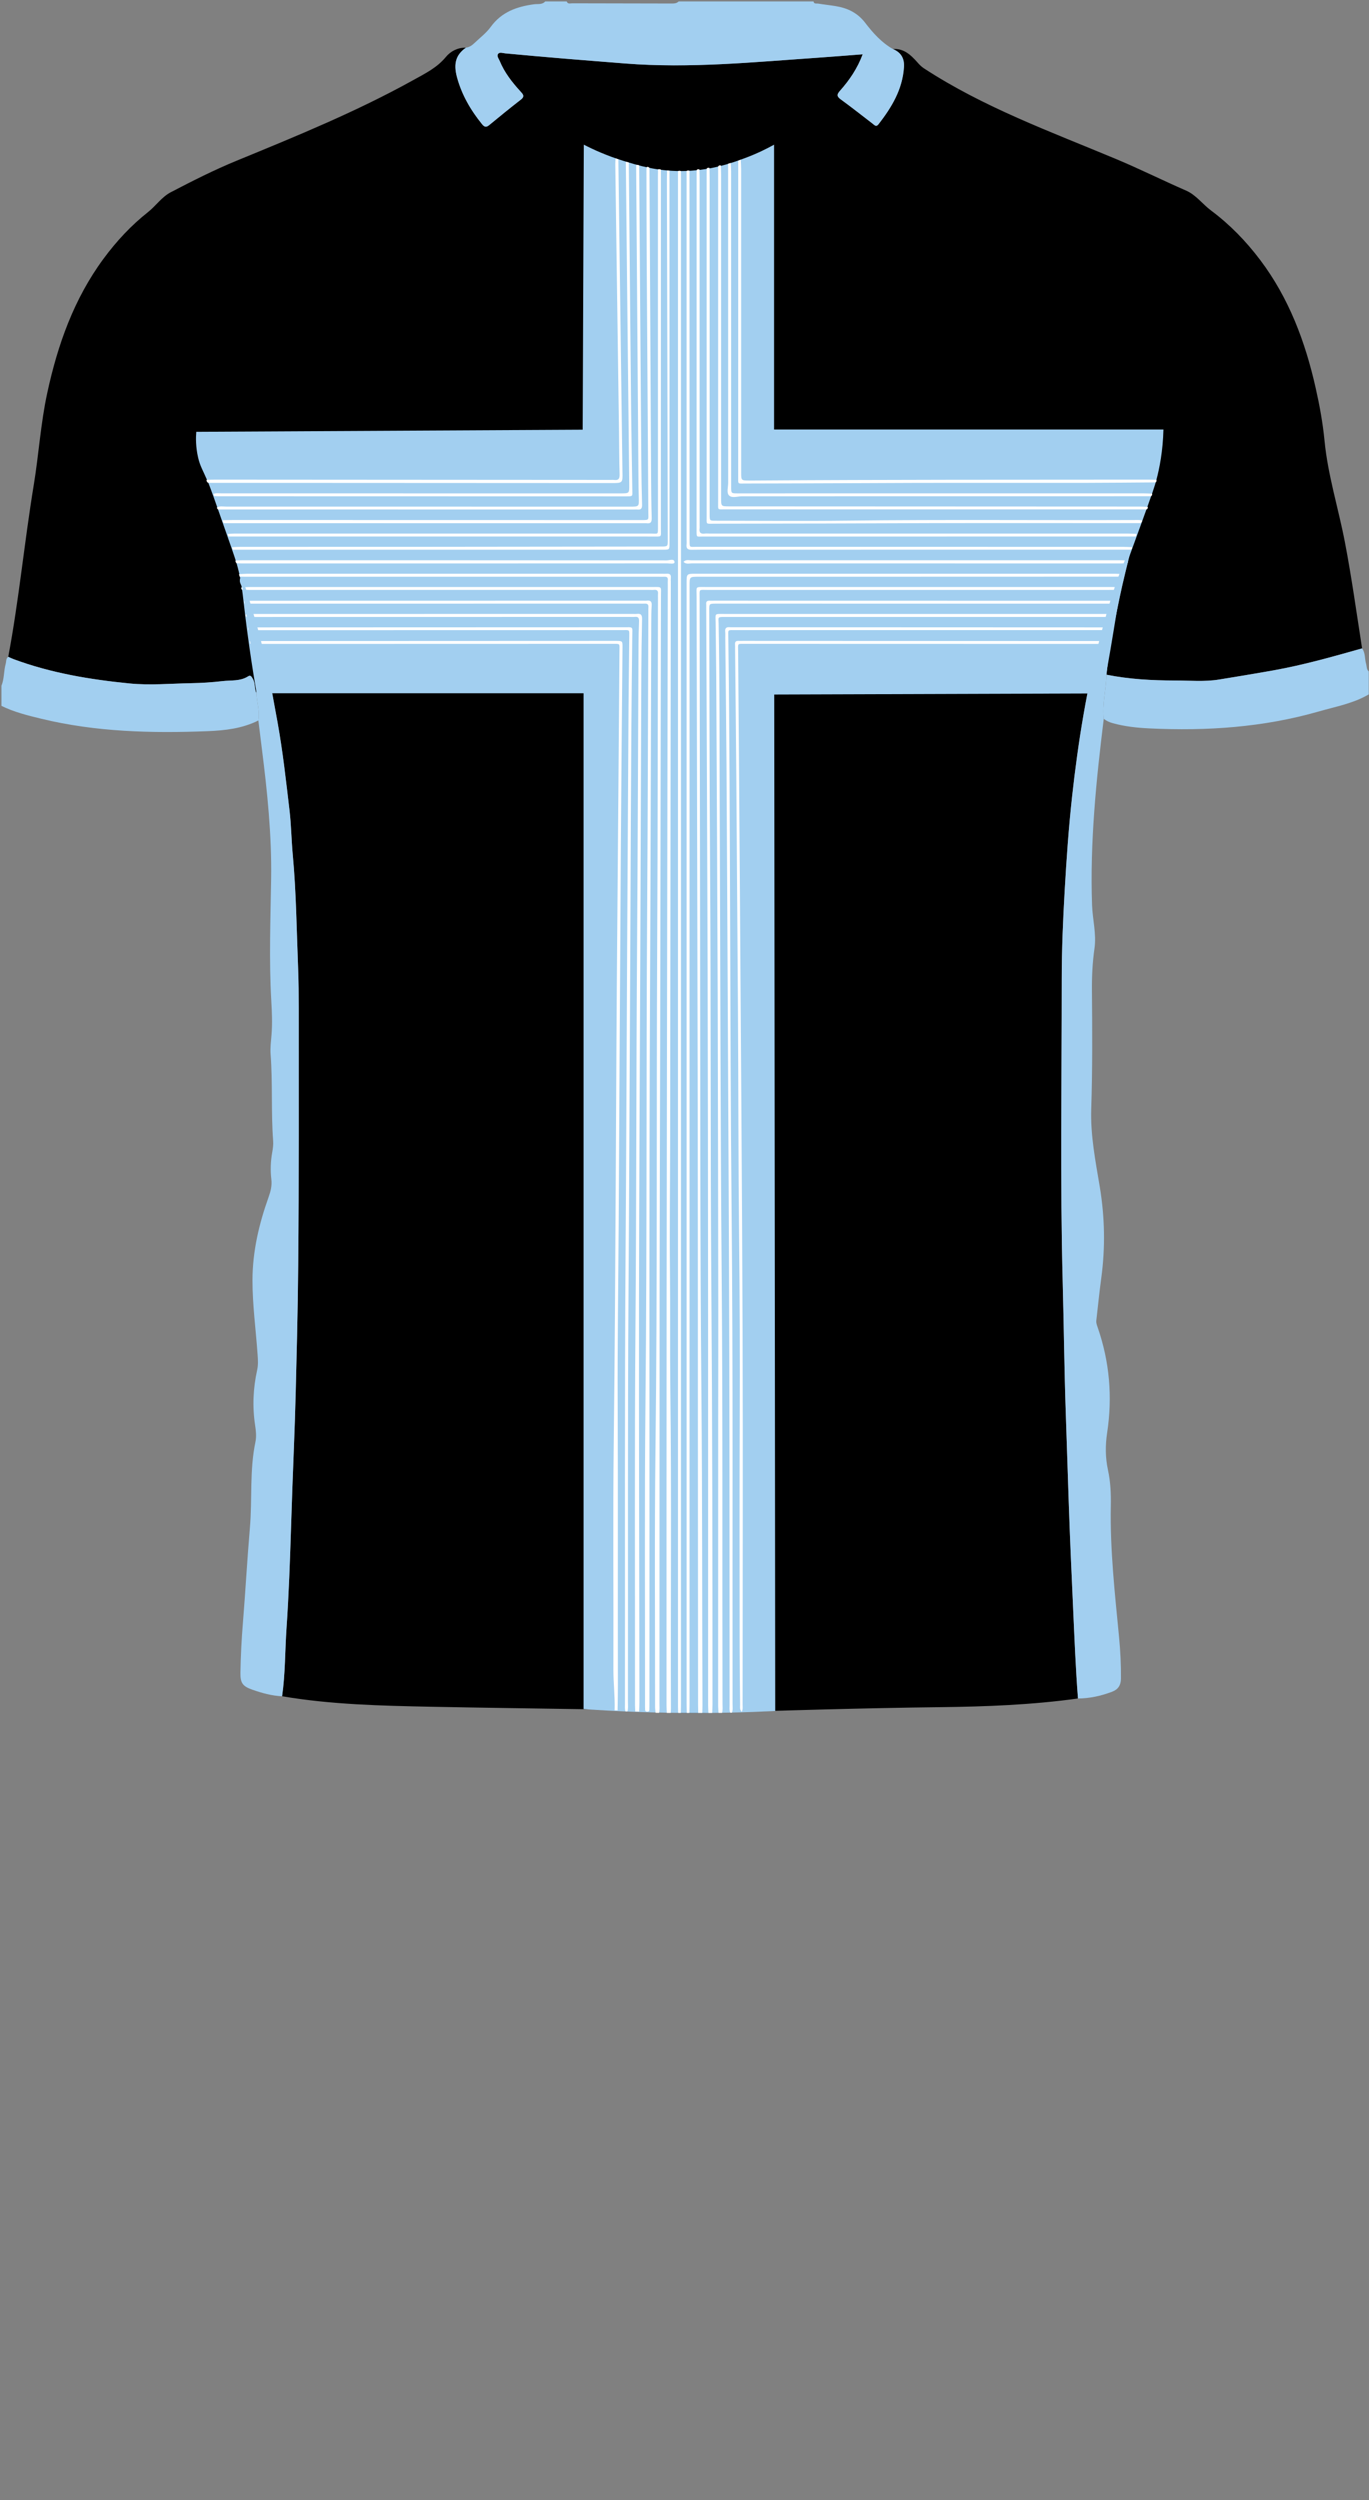 <!--?xml version="1.0" encoding="utf-8"?-->
<!-- Generator: Adobe Illustrator 24.2.3, SVG Export Plug-In . SVG Version: 6.00 Build 0)  -->
<svg version="1.1" id="Camada_1" xmlns="http://www.w3.org/2000/svg" xmlns:xlink="http://www.w3.org/1999/xlink" x="0px" y="0px" viewBox="0 0 229 418" enable-background="new 0 0 229 418" xml:space="preserve">
<rect x="0" y="0" width="229" height="418" fill="#808080" stroke="none"/>
<g onclick="select(this)" class="" id="estampa-primaria" fill="#000000">
	<path d="M42.908,115.928c-0.38-0.759-0.166-1.661-0.603-2.419
		c-0.198-0.344-0.375-0.71-0.792-0.44c-1.332,0.862-2.877,0.636-4.313,0.806
		c-1.731,0.205-3.489,0.314-5.25,0.346c-3.433,0.063-6.866,0.383-10.297,0.042
		c-6.611-0.656-13.136-1.74-19.398-4.067c-0.298-0.111-0.583-0.254-0.874-0.383
		c1.79-9.502,2.689-19.137,4.258-28.673c0.843-5.119,1.158-10.316,2.257-15.405
		c1.745-8.084,4.458-15.749,9.422-22.478c2.146-2.909,4.592-5.545,7.428-7.785
		c1.334-1.054,2.299-2.536,3.829-3.334c3.615-1.886,7.254-3.729,11.028-5.278
		c10.027-4.117,20.064-8.212,29.562-13.486c1.939-1.077,3.934-2.05,5.411-3.84
		c0.811-0.983,1.991-1.59,3.367-1.567c-1.664,1.177-2.126,2.63-1.501,4.942
		c0.796,2.942,2.291,5.518,4.207,7.87c0.374,0.459,0.679,0.55,1.17,0.145
		c1.757-1.449,3.524-2.887,5.323-4.283c0.711-0.551,0.306-0.933-0.075-1.349
		c-1.41-1.541-2.688-3.173-3.488-5.124c-0.156-0.38-0.558-0.835-0.221-1.205
		c0.255-0.28,0.763-0.08,1.156-0.043c6.682,0.64,13.372,1.167,20.064,1.692
		c10.816,0.85,21.557-0.232,32.316-0.972c2.421-0.166,4.839-0.368,7.411-0.565
		c-0.892,2.38-2.21,4.314-3.777,6.077c-0.546,0.614-0.609,0.942,0.109,1.462
		c1.811,1.312,3.563,2.707,5.339,4.067c0.303,0.232,0.573,0.613,0.976,0.093
		c2.205-2.842,4.029-5.843,4.26-9.571c0.091-1.471-0.509-2.444-1.844-3.004
		c1.804-0.124,2.968,0.963,4.044,2.175c0.342,0.386,0.664,0.741,1.114,1.035
		c10.015,6.546,21.21,10.6,32.152,15.175c3.965,1.658,7.807,3.575,11.743,5.29
		c1.635,0.712,2.743,2.269,4.18,3.34c3.126,2.332,5.822,5.11,8.173,8.22
		c4.84,6.404,7.574,13.723,9.314,21.47c0.648,2.886,1.184,5.797,1.468,8.74
		c0.558,5.794,2.327,11.34,3.417,17.024c1.128,5.883,1.945,11.816,2.87,17.731
		c-4.87,1.371-9.728,2.758-14.725,3.655c-3.059,0.549-6.129,1.05-9.194,1.553
		c-2.435,0.4-4.939,0.16-7.414,0.161c-3.837,0.001-7.649-0.22-11.42-0.968
		c0.398-4.422,1.34-8.752,2.238-13.087c0.536-2.588,1.209-5.148,1.82-7.72
		c-0.391,0.357-0.605,0.772-0.789,1.199c-1.777,4.124-3.029,8.427-4.176,12.751
		c-2.369,8.933-3.838,18.041-4.848,27.214c-0.574,5.21-0.938,10.448-1.237,15.682
		c-0.282,4.936-0.495,9.884-0.494,14.827c0.003,16.939-0.286,33.879,0.163,50.819
		c0.194,7.301,0.262,14.606,0.515,21.908c0.169,4.863,0.323,9.728,0.485,14.592
		c0.199,5.979,0.465,11.953,0.74,17.929c0.23,5.02,0.422,10.04,0.811,15.051
		c-7.654,1.07-15.358,1.361-23.073,1.452c-12.947,0.153-25.888,0.562-38.83,0.929
		c-6.761,0.191-13.496-0.465-20.247-0.577c-8.711-0.144-17.422-0.246-26.132-0.423
		c-8.31-0.169-16.623-0.353-24.848-1.751c0.542-3.759,0.482-7.559,0.739-11.337
		c0.382-5.608,0.579-11.231,0.76-16.85c0.143-4.426,0.293-8.851,0.473-13.275
		c0.255-6.261,0.389-12.527,0.536-18.792c0.093-3.992,0.155-7.987,0.191-11.978
		c0.131-14.267,0.081-28.536,0.087-42.804c0.001-2.237-0.017-4.477-0.105-6.712
		c-0.25-6.328-0.314-12.664-0.897-18.977c-0.227-2.453-0.251-4.928-0.54-7.372
		c-0.581-4.924-1.119-9.851-2.003-14.741c-1.083-5.992-2.159-11.978-3.934-17.812
		c-0.658-2.163-1.205-4.369-2.151-6.554c-0.583,0.881,0.161,1.442,0.248,2.099
		c0.444,3.366,1.054,6.712,1.442,10.084
		C42.315,111.028,43.11,113.421,42.908,115.928z"></path>
</g>
<g onclick="select(this)" class="" id="estampa-secundaria" fill="#a2cff0">
	<path d="M113.879,286.379c-5.704-0.052-11.134-0.283-16.263-0.64v-169.832
		c-18.23,0-36.46,0-54.69,0c-0.281-1.64-0.727-4.332-1.206-7.677
		c-1.27-8.883-1.004-10.043-2.147-14.055c-0.263-0.925-1.18-3.531-3.013-8.745
		c-1.359-3.865-1.61-4.466-1.813-4.936c-0.781-1.803-1.281-2.566-1.612-4.005
		c-0.413-1.793-0.382-3.329-0.304-4.294l64.635-0.357
		c0.063-15.884,0.127-31.768,0.19-47.653c1.587,0.819,3.826,1.842,6.615,2.705
		c2.469,0.764,5.54,1.714,9.629,1.709c4.843-0.006,8.524-1.349,10.783-2.195
		c2.027-0.759,3.653-1.58,4.801-2.218V71.81c21.71,0,43.42,0,65.13,0
		c-0.088,3.613-0.656,6.453-1.176,8.413c-0.297,1.119-0.57,1.921-2.313,6.735
		c-2.418,6.679-2.248,6.116-2.459,6.76c-1.499,4.574-1.37,6.359-3.661,19.167
		c-0.234,1.31-0.43,2.378-0.553,3.047l-54.94,0.185l0.166,169.944
		C124.683,286.308,119.409,286.43,113.879,286.379z"></path>
</g>
<g onclick="select(this)" class="" id="estampa-terciaria" fill="#ffffff">
	<path d="M111.54,286.381c-0.016-0.438-0.045-0.877-0.045-1.315
		c0.002-22.817-0.006-45.635,0.016-68.452c0.023-24.456,0.073-48.911,0.113-73.367
		c0.025-15.145,0.054-30.29,0.082-45.434c0.001-0.28-0.018-0.561,0.006-0.839
		c0.036-0.428-0.169-0.568-0.564-0.55c-0.319,0.014-0.639,0.002-0.958,0.002
		c-23.006-0-46.013-0.001-69.019-0.001c-0.359-0-0.719-0.006-1.078-0.01
		c-0.039-0.14-0.078-0.28-0.118-0.42c0.437-0.024,0.874-0.069,1.311-0.069
		c23.169-0.003,46.339-0.003,69.508-0.002c0.24,0,0.481,0.017,0.719-0.003
		c0.497-0.041,0.758,0.134,0.703,0.673c-0.024,0.237-0.005,0.479-0.005,0.719
		c-0.037,31.334-0.072,62.667-0.112,94.001c-0.009,7.074-0.109,14.148-0.031,21.221
		c0.072,6.593-0.018,13.185,0.063,19.777c0.219,17.784,0.038,35.568,0.101,53.352
		c0.001,0.239-0.027,0.478-0.041,0.717
		C111.973,286.38,111.756,286.38,111.54,286.381z"></path>
	<path d="M187.44,98.609c-0.679,0.006-1.358,0.018-2.037,0.018
		c-22.334-0-44.668-0.003-67.003,0.001c-1.565,0-1.374-0.243-1.372,1.41
		c0.022,18.068,0.042,36.135,0.079,54.203c0.053,26.342-0.015,52.685,0.225,79.025
		c0.157,17.267,0.102,34.532,0.173,51.798c0.002,0.439-0.021,0.878-0.032,1.317
		c-0.224-0.001-0.448-0.002-0.672-0.003c-0.011-0.479-0.032-0.958-0.033-1.437
		c-0.01-14.548-0.019-29.095-0.026-43.643c-0.01-18.624,0-37.248-0.031-55.872
		c-0.049-28.575-0.127-57.151-0.187-85.726c-0.004-1.718-0.276-1.555,1.49-1.556
		c22.73-0.002,45.46-0,68.19,0.003c0.438,0,0.877,0.031,1.315,0.047
		C187.493,98.333,187.466,98.471,187.44,98.609z"></path>
	<path d="M120.197,286.374c-0.024-0.397-0.07-0.795-0.07-1.192
		c0-16.027,0.003-32.054,0.009-48.081c0.002-5.835,0.024-11.67,0.016-17.505
		c-0.026-17.745-0.042-35.49-0.099-53.235
		c-0.056-17.745-0.154-35.491-0.241-53.236c-0.015-2.997-0.081-5.994-0.103-8.991
		c-0.012-1.632-0.275-1.49,1.423-1.49c10.227-0.003,20.454,0,30.681,0.001
		c11.146,0.001,22.292,0.001,33.437,0.004c0.439,0,0.878,0.023,1.317,0.036
		c0.034,0.163,0.019,0.319-0.074,0.462c-21.573-0.001-43.147-0.002-64.72-0.002
		c-0.16,0-0.32,0.001-0.479-0c-1.331-0.012-1.105,0.047-1.085,1.096
		c0.193,10.071,0.138,20.143,0.18,30.215c0.111,26.419,0.119,52.84,0.333,79.258
		c0.193,23.701,0.08,47.402,0.139,71.104c0.001,0.517,0.069,1.04-0.079,1.551
		C120.586,286.369,120.392,286.371,120.197,286.374z"></path>
	<path d="M186.963,100.898c-0.479,0.01-0.958,0.029-1.436,0.029
		c-21.688-0.001-43.377-0.004-65.065-0.007c-0.24-0-0.479-0.002-0.719,0
		c-1.105,0.009-1.109,0.009-1.106,1.088c0.043,14.306,0.042,28.612,0.14,42.918
		c0.158,23.177,0.041,46.355,0.211,69.531c0.172,23.496,0.193,46.992,0.196,70.488
		c0,0.478-0.032,0.957-0.049,1.435c-0.211-0-0.423-0.001-0.634-0.001
		c-0.018-0.438-0.051-0.877-0.051-1.315c-0.002-22.426,0.008-44.852-0.005-67.278
		c-0.01-18.508-0.026-37.017-0.077-55.525c-0.055-20.187-0.154-40.374-0.233-60.561
		c-0.001-0.24,0.015-0.481-0.006-0.719c-0.036-0.431,0.182-0.567,0.572-0.549
		c0.239,0.011,0.479-0,0.719-0c22.136,0.003,44.271,0.007,66.407,0.012
		c0.399,0,0.797,0.029,1.196,0.045
		C187.074,100.635,187.049,100.771,186.963,100.898z"></path>
	<path d="M40.39,98.206c0.437-0.02,0.875-0.056,1.312-0.057
		c22.452-0.004,44.904-0.006,67.356-0.003c1.769,0,1.507-0.179,1.504,1.541
		c-0.04,25.26-0.085,50.521-0.134,75.781
		c-0.025,13.03-0.079,26.059-0.09,39.089
		c-0.02,23.421-0.016,46.842-0.025,70.264c-0,0.517,0.061,1.04-0.074,1.552
		c-0.191-0.004-0.381-0.008-0.572-0.012c-0.03-0.316-0.088-0.633-0.087-0.949
		c0.009-14.309-0.107-28.619,0.064-42.926c0.334-27.977,0.146-55.954,0.286-83.931
		c0.098-19.545,0.092-39.09,0.133-58.635c0-0.2-0.015-0.401,0.004-0.599
		c0.048-0.493-0.112-0.761-0.66-0.702c-0.276,0.03-0.559,0.005-0.838,0.005
		c-22.293,0.001-44.585,0.002-66.878,0.002c-0.399-0-0.798-0.021-1.197-0.031
		C40.343,98.495,40.332,98.36,40.39,98.206z"></path>
	<path d="M106.267,286.148c-0.016-0.358-0.046-0.717-0.046-1.076
		c0.013-21.183-0.087-42.367,0.078-63.549c0.163-20.982,0.119-41.965,0.267-62.947
		c0.119-16.866,0.162-33.732,0.243-50.598c0.007-1.358,0.029-2.718,0.087-4.075
		c0.024-0.555-0.11-0.838-0.716-0.768c-0.276,0.032-0.559,0.006-0.838,0.006
		c-20.973,0.004-41.946,0.007-62.92,0.01c-0.399,0-0.799-0.013-1.198-0.019
		c-0.159-0.111-0.175-0.258-0.109-0.427c0.437-0.02,0.875-0.058,1.312-0.058
		c21.135-0.005,42.27-0.006,63.405-0.008c0.24-0,0.483,0.026,0.719-0.005
		c0.704-0.091,0.865,0.235,0.851,0.892c-0.067,3.037-0.11,6.074-0.122,9.112
		c-0.066,16.069-0.118,32.137-0.179,48.206
		c-0.072,18.906-0.195,37.812-0.213,56.719
		c-0.022,22.343,0.044,44.687,0.069,67.03c0.001,0.519-0.031,1.037-0.048,1.556
		C106.694,286.149,106.48,286.149,106.267,286.148z"></path>
	<path d="M41.801,107.211c0.439-0.013,0.877-0.038,1.316-0.038
		c19.736-0.009,39.472-0.016,59.208-0.024c0.24-0,0.479-0.002,0.719,0
		c1.092,0.008,1.093,0.009,1.084,1.101c-0.091,10.911-0.202,21.822-0.271,32.734
		c-0.135,21.303-0.244,42.607-0.369,63.911c-0.057,9.832-0.209,19.665-0.168,29.497
		c0.066,15.788,0.005,31.576,0.038,47.363c0.003,1.399-0.033,2.797-0.051,4.196
		c-0.165-0-0.329-0-0.494-0c0.074-2.277-0.21-4.541-0.204-6.819
		c0.036-12.736-0.092-25.473,0.059-38.207c0.344-29.017,0.339-58.035,0.596-87.052
		c0.134-15.028,0.239-30.057,0.357-45.086c0.01-1.241,0.143-1.146-1.158-1.146
		c-19.737,0.005-39.473,0.012-59.21,0.016c-0.479,0-0.957-0.024-1.436-0.037
		C41.812,107.484,41.807,107.348,41.801,107.211z"></path>
	<path d="M122.154,286.346c-0.18-0.422-0.109-0.867-0.109-1.303
		c-0.016-19.66-0.001-39.32-0.05-58.98
		c-0.047-18.78-0.159-37.559-0.249-56.339c-0.067-13.986-0.133-27.971-0.22-41.957
		c-0.044-7.033-0.135-14.065-0.205-21.097c-0.004-0.36,0.024-0.722-0.013-1.078
		c-0.064-0.607,0.232-0.78,0.772-0.726c0.158,0.016,0.319,0.002,0.479,0.002
		c20.929,0.008,41.858,0.015,62.787,0.025c0.277,0,0.554,0.035,0.831,0.053
		c0.083,0.169,0,0.29-0.116,0.402c-15.504,0.001-31.007,0.001-46.511,0.001
		c-5.474,0-10.949-0.007-16.423-0c-1.508,0.002-1.316-0.201-1.296,1.359
		c0.212,15.87,0.238,31.74,0.302,47.611c0.064,15.751,0.087,31.502,0.238,47.251
		c0.267,27.783,0.125,55.567,0.167,83.35c0.001,0.476,0.081,0.962-0.108,1.425
		C122.338,286.345,122.246,286.345,122.154,286.346z"></path>
	<path d="M187.945,96.411c-15.658,0.005-31.317,0.01-46.975,0.014
		c-8.029,0.002-16.058,0-24.087,0c-1.534,0-1.534,0-1.534,1.485
		c-0,62.304,0,124.608-0.001,186.912c-0,0.519-0.018,1.038-0.028,1.557
		c-0.147-0-0.294-0-0.441-0c-0.01-0.479-0.028-0.958-0.028-1.438
		c-0.001-62.473-0.001-124.947-0.001-187.42c0-1.598,0-1.599,1.544-1.599
		c23.371-0,46.743-0.001,70.114,0.002c0.517,0,1.034,0.045,1.551,0.068
		C188.022,96.133,187.983,96.272,187.945,96.411z"></path>
	<path d="M41.491,104.94c0.438-0.017,0.876-0.048,1.314-0.048
		c20.492-0.01,40.984-0.019,61.476-0.022c1.708-0,1.503-0.188,1.483,1.433
		c-0.254,20.7-0.26,41.402-0.379,62.103
		c-0.09,15.706-0.141,31.411-0.249,47.117
		c-0.158,23.019-0.065,46.038-0.099,69.056c-0.001,0.517,0.07,1.04-0.084,1.55
		c-0.107-0.002-0.215-0.004-0.322-0.007c-0.139-0.388-0.089-0.791-0.089-1.189
		c0.028-25.461-0.07-50.923,0.108-76.384c0.117-16.707,0.169-33.415,0.257-50.122
		c0.071-13.39,0.148-26.78,0.231-40.169c0.024-3.877,0.084-7.753,0.12-11.63
		c0.014-1.475,0.146-1.281-1.259-1.281c-20.216,0.002-40.432,0.009-60.647,0.013
		c-0.599,0-1.199-0.014-1.798-0.021
		C41.533,105.206,41.512,105.073,41.491,104.94z"></path>
	<path d="M113.899,28.6c0.004,0.44,0.011,0.879,0.011,1.319
		c0.001,85.008,0.001,170.016-0.001,255.024c-0,0.479-0.02,0.958-0.03,1.437
		c-0.146,0-0.291,0.001-0.437,0.001c-0.01-0.359-0.03-0.718-0.03-1.077
		c-0.001-85.328-0.001-170.656-0.001-255.984c0-0.24,0.007-0.479,0.011-0.719
		C113.581,28.531,113.74,28.531,113.899,28.6z"></path>
	<path d="M40.825,100.482c0.479-0.014,0.957-0.041,1.436-0.041
		c21.815-0.005,43.629-0.008,65.444-0.012c0.16-0,0.322,0.017,0.479-0.003
		c0.614-0.079,0.872,0.135,0.827,0.797c-0.068,0.996-0.068,1.997-0.071,2.996
		c-0.065,19.586-0.102,39.173-0.193,58.759
		c-0.188,40.571-0.078,81.143-0.111,121.715c-0,0.4-0.001,0.799-0.019,1.198
		c-0.008,0.17-0.109,0.282-0.301,0.288c-0.226,0.007-0.392-0.064-0.404-0.315
		c-0.014-0.279-0.014-0.559-0.014-0.839c0.015-16.948-0.095-33.898,0.074-50.844
		c0.272-27.3,0.102-54.601,0.282-81.9c0.11-16.708,0.138-33.416,0.203-50.124
		c0.001-0.2-0.014-0.401,0.006-0.599c0.046-0.455-0.134-0.667-0.604-0.639
		c-0.318,0.019-0.639,0.001-0.959,0.001c-21.615,0.003-43.23,0.006-64.844,0.006
		c-0.398,0-0.797-0.026-1.195-0.039
		C40.849,100.752,40.837,100.617,40.825,100.482z"></path>
	<path d="M185.706,107.612c-0.478,0.016-0.957,0.045-1.435,0.045
		c-19.817-0.004-39.635-0.012-59.452-0.015c-1.575-0-1.357-0.16-1.346,1.31
		c0.097,13.351,0.208,26.701,0.296,40.052c0.16,24.503,0.358,49.006,0.444,73.509
		c0.073,20.825,0.011,41.651,0.004,62.476c-0,0.367,0.085,0.756-0.144,1.228
		c-0.38-0.429-0.269-0.839-0.273-1.206c-0.033-3.276-0.073-6.553-0.075-9.829
		c-0.007-12.632-0.037-25.263,0.013-37.895c0.04-10.033,0.006-20.065-0.102-30.096
		c-0.138-12.911-0.111-25.822-0.197-38.733
		c-0.085-12.711-0.169-25.422-0.266-38.133c-0.056-7.315-0.139-14.629-0.21-21.943
		c-0.002-0.2,0.01-0.401-0.009-0.599c-0.045-0.453,0.128-0.674,0.602-0.636
		c0.238,0.019,0.479,0.002,0.719,0.002c20.097,0.007,40.194,0.014,60.291,0.025
		c0.398,0,0.796,0.037,1.194,0.057
		C185.819,107.369,185.801,107.496,185.706,107.612z"></path>
	<path d="M37.24,86.976c0.598-0.013,1.197-0.036,1.795-0.036
		c22.494,0.003,44.988,0.008,67.482,0.013c0.24,0,0.479,0,0.719-0
		c1.41-0.002,1.225,0.016,1.217-1.231c-0.091-14.15-0.189-28.3-0.275-42.45
		c-0.03-4.917-0.031-9.833-0.043-14.75c-0-0.199,0.028-0.397,0.042-0.596
		c0.189-0.074,0.337-0.01,0.461,0.138c0.09,17.069,0.178,34.139,0.272,51.208
		c0.013,2.438,0.033,4.877,0.103,7.314c0.019,0.67-0.137,0.992-0.843,0.897
		c-0.118-0.016-0.239-0.002-0.359-0.002c-23.375-0.003-46.749-0.005-70.124-0.009
		c-0.08-0-0.16-0.006-0.24-0.009C37.33,87.322,37.177,87.195,37.24,86.976
		z"></path>
	<path d="M103.436,26.641c0.226,17.303,0.452,34.606,0.678,51.91
		c0.002,0.12,0.002,0.24,0.005,0.36c0.045,1.853,0.045,1.853-1.868,1.852
		c-22.37-0.011-44.741-0.022-67.111-0.034c-0.119-0-0.239-0.013-0.358-0.02
		c-0.161-0.122-0.253-0.276-0.229-0.486c0.479-0.011,0.957-0.033,1.436-0.032
		c22.079,0.013,44.158,0.029,66.237,0.044c0.16,0,0.322-0.018,0.479,0.004
		c0.723,0.102,0.963-0.169,0.939-0.923c-0.075-2.395-0.067-4.792-0.1-7.189
		c-0.207-14.898-0.416-29.795-0.621-44.693c-0.004-0.318,0.033-0.636,0.051-0.954
		C103.127,26.533,103.282,26.587,103.436,26.641z"></path>
	<path d="M190.814,87.461c-15.461,0.006-30.923-0.042-46.384,0.04
		c-8.308,0.044-16.615,0.027-24.923,0.055c-1.486,0.005-1.298,0.197-1.299-1.234
		c-0.005-19.146-0.003-38.293-0.002-57.439c0-0.24,0.008-0.479,0.013-0.719
		c0.135-0.132,0.292-0.142,0.462-0.088c0.008,0.519,0.023,1.038,0.023,1.557
		c0.001,18.577,0.001,37.154,0.001,55.732c0,0.24-0.002,0.479,0,0.719
		c0.011,0.964,0.011,0.974,0.959,0.975c7.427,0.003,14.856,0.08,22.282-0.014
		c16.169-0.206,32.339-0.033,48.508-0.103c0.197-0.001,0.395,0.038,0.592,0.058
		C191.083,87.21,190.934,87.328,190.814,87.461z"></path>
	<path d="M193.3,80.651c-3.793,0.027-7.586,0.072-11.379,0.077
		c-12.7,0.017-25.401-0.035-38.101,0.049c-6.387,0.042-12.774,0.036-19.161,0.063
		c-1.31,0.006-1.176,0.155-1.176-1.118c-0.001-17.621,0.002-35.242,0.004-52.863
		c0.141-0.052,0.283-0.105,0.424-0.157c0.023,0.517,0.066,1.035,0.066,1.552
		c0.004,16.906,0.003,33.811,0.003,50.717c0,1.373,0,1.373,1.403,1.373
		c0.24,0,0.479,0.002,0.719-0c21.966-0.163,43.933-0.136,65.9-0.154
		c0.479-0,0.957,0.022,1.436,0.034
		C193.478,80.394,193.461,80.545,193.3,80.651z"></path>
	<path d="M115.336,28.55c0.004,13.984,0.009,27.968,0.012,41.952
		c0.002,6.592,0,13.185,0,19.777c-0,1.364-0.033,1.143,1.16,1.143
		c23.802,0.003,47.603,0.003,71.405,0.006c0.478,0,0.955,0.033,1.433,0.05
		c0.043,0.181-0.007,0.324-0.172,0.419c-22.368,0.003-44.735,0.006-67.103,0.008
		c-2.117,0-4.234-0.023-6.351,0.013c-0.677,0.012-0.956-0.205-0.877-0.884
		c0.032-0.276,0.005-0.559,0.005-0.839c-0-20.54-0-41.08-0.001-61.62
		C115.007,28.492,115.17,28.488,115.336,28.55z"></path>
	<path d="M116.997,28.32c0.01,0.439,0.029,0.878,0.029,1.317
		c0.002,19.412,0.002,38.824,0.002,58.235c0,0.16,0.02,0.322-0.004,0.479
		c-0.1,0.675,0.172,0.952,0.854,0.86c0.274-0.037,0.558-0.006,0.838-0.006
		c23.315-0.001,46.63-0.001,69.945,0.001c0.478,0,0.955,0.034,1.433,0.053
		c0.028,0.183,0.004,0.345-0.178,0.443c-24.121,0.001-48.242,0.003-72.363,0.004
		c-1.046,0-1.034,0.208-1.034-1.014c0.003-19.937,0.006-39.875,0.01-59.812
		c0-0.16,0.013-0.319,0.019-0.479
		C116.681,28.279,116.832,28.264,116.997,28.32z"></path>
	<path d="M36.303,84.822c0.493-0.246,1.022-0.125,1.532-0.125
		c22.518-0.002,45.037,0.004,67.555,0.009c1.518,0,1.509,0,1.464-1.521
		c-0.033-1.118-0.049-2.236-0.057-3.355c-0.129-17.216-0.255-34.431-0.381-51.647
		c-0.001-0.2,0.009-0.399,0.013-0.599c0.172-0.039,0.336-0.026,0.485,0.078
		c0.121,16.625,0.24,33.251,0.367,49.876c0.017,2.278,0.052,4.556,0.121,6.832
		c0.019,0.625-0.167,0.895-0.799,0.818c-0.157-0.019-0.319-0.003-0.479-0.003
		c-23.21-0.004-46.42-0.007-69.63-0.011
		C36.36,85.096,36.268,84.993,36.303,84.822z"></path>
	<path d="M110.555,28.365c-0,19.98,0.002,39.96-0.005,59.94
		c-0.001,1.559,0.257,1.399-1.395,1.399c-23.645,0.001-47.29-0.003-70.935-0.006
		c-0.049-0.141-0.097-0.283-0.146-0.424c0.357-0.023,0.714-0.066,1.072-0.066
		c23.241-0.003,46.482-0.001,69.724-0.002c1.262-0,1.192,0.278,1.191-1.209
		c-0.002-19.497-0.004-38.993-0.006-58.49c-0-0.399,0.011-0.799,0.017-1.198
		C110.241,28.261,110.402,28.278,110.555,28.365z"></path>
	<path d="M35.694,82.586c0.462-0.195,0.947-0.102,1.421-0.102
		c22.24-0.002,44.481,0.001,66.721,0.004c1.434,0,1.436-0,1.421-1.472
		c-0.102-9.507-0.207-19.013-0.307-28.52c-0.08-7.589-0.156-15.179-0.234-22.768
		c-0.009-0.878-0.022-1.755-0.032-2.633c0.174-0.028,0.341-0.018,0.492,0.085
		c0.033,3.237,0.068,6.475,0.099,9.712c0.1,10.592,0.19,21.183,0.3,31.775
		c0.045,4.396,0.134,8.792,0.194,13.188c0.016,1.155,0.153,1.133-1.063,1.133
		c-22.733-0.004-45.465-0.009-68.198-0.016c-0.238-0-0.476-0.033-0.714-0.051
		C35.76,82.809,35.727,82.697,35.694,82.586z"></path>
	<path d="M120.577,27.652c0.016,0.478,0.045,0.957,0.045,1.435
		c0.002,18.063,0.002,36.126,0.002,54.189c0,1.384,0,1.384,1.39,1.385
		c22.887,0.01,45.774,0.019,68.661,0.031c0.438,0,0.876,0.033,1.314,0.05
		c0.04,0.181-0.008,0.325-0.173,0.422c-17.406-0.001-34.811-0.001-52.217-0.002
		c-6.108-0-12.216,0.003-18.324-0.004c-1.297-0.001-1.149,0.165-1.149-1.142
		c-0.002-18.732-0.001-37.465-0-56.197
		C120.241,27.669,120.388,27.602,120.577,27.652z"></path>
	<path d="M122.235,27.24c0.022,0.477,0.064,0.954,0.064,1.431
		c0.003,17.376,0.003,34.751,0.003,52.127c0,0.2-0.001,0.399,0,0.599
		c0.005,1.089,0.005,1.09,1.071,1.09c22.598-0.003,45.195-0.006,67.793-0.006
		c0.518-0,1.036,0.031,1.554,0.048c0.04,0.192-0.018,0.341-0.192,0.439
		c-22.808,0.006-45.616,0.015-68.424,0.009c-0.741-0-1.687,0.363-2.172-0.165
		c-0.422-0.459-0.124-1.374-0.124-2.086c-0.008-17.783-0.008-35.567-0.01-53.35
		C121.943,27.331,122.089,27.286,122.235,27.24z"></path>
	<path d="M38.815,91.488c0.478-0.021,0.955-0.059,1.433-0.06
		c9.825-0.004,19.65,0.002,29.475-0.005c13.618-0.01,27.237-0.03,40.855-0.046
		c1.127-0.001,1.13-0.002,1.127-1.147c-0.05-20.059-0.101-40.118-0.149-60.176
		c-0.001-0.519,0.021-1.038,0.032-1.556c0.132,0.016,0.265,0.031,0.397,0.047
		c0.002,20.78,0.005,41.561,0.006,62.341c0,1.011-0.009,1.019-1.044,1.019
		c-24.006,0-48.012-0.001-72.017-0.002
		C38.892,91.764,38.854,91.626,38.815,91.488z"></path>
	<path d="M188.56,94.172c-0.359,0.011-0.717,0.031-1.076,0.031
		c-23.925,0-47.851,0-71.776-0.012c-0.437-0-0.941,0.187-1.376-0.25
		c0.428-0.45,0.932-0.255,1.365-0.256c10.784-0.015,21.569-0.014,32.353-0.015
		c13.141-0.001,26.282-0.002,39.423-0c0.398,0,0.795,0.032,1.193,0.049
		C188.7,93.886,188.704,94.047,188.56,94.172z"></path>
	<path d="M39.414,93.714c0.398-0.016,0.795-0.045,1.193-0.045
		c23.644,0,47.288,0.001,70.932,0.023c0.448,0,1.234-0.362,1.292,0.285
		c0.036,0.399-0.809,0.212-1.249,0.213c-23.644,0.014-47.288,0.014-70.932,0.014
		c-0.359,0-0.718-0.018-1.076-0.028C39.456,94.043,39.351,93.907,39.414,93.714z"></path>
</g>
<g onclick="select(this)" class="" id="gola-primaria" fill="#a2cff0">
	<path d="M77.943,7.967c0.584-0.069,1.032-0.398,1.436-0.784
		c0.918-0.878,1.967-1.665,2.701-2.678c1.815-2.504,4.371-3.406,7.261-3.791
		c0.624-0.083,1.35,0.102,1.86-0.474c1.2,0,2.4,0,3.6,0
		c0.169,0.491,0.599,0.312,0.914,0.313c5.578,0.02,11.157,0.02,16.735,0.035
		c0.408,0.001,0.773-0.05,1.071-0.348c7.52,0,15.04,0,22.56,0
		c0.083,0.474,0.49,0.314,0.761,0.359c0.98,0.161,1.969,0.263,2.948,0.424
		c1.984,0.325,3.655,1.12,4.937,2.792c1.299,1.695,2.737,3.305,4.642,4.388
		c1.335,0.56,1.935,1.532,1.844,3.004c-0.231,3.728-2.054,6.728-4.26,9.571
		c-0.403,0.519-0.672,0.139-0.976-0.093c-1.776-1.36-3.528-2.755-5.339-4.067
		c-0.718-0.52-0.655-0.848-0.109-1.462c1.567-1.763,2.886-3.697,3.777-6.077
		c-2.572,0.197-4.991,0.398-7.411,0.565c-10.759,0.739-21.499,1.822-32.316,0.972
		c-6.692-0.526-13.383-1.053-20.064-1.692c-0.393-0.038-0.901-0.237-1.156,0.043
		c-0.337,0.37,0.065,0.825,0.221,1.205c0.8,1.95,2.078,3.583,3.488,5.124
		c0.381,0.416,0.785,0.798,0.075,1.349c-1.8,1.395-3.566,2.834-5.323,4.283
		c-0.491,0.405-0.796,0.314-1.17-0.145c-1.916-2.352-3.411-4.928-4.207-7.87
		C75.816,10.597,76.279,9.144,77.943,7.967z"></path>
</g>
<g onclick="select(this)" class="" id="detalhe-punho" fill="#a2cff0">
	<path d="M227.843,108.403c0.575,0.769,0.415,1.727,0.67,2.574
		c0.129,0.428,0.051,0.942,0.447,1.279c0,1.279,0,2.559,0,3.838
		c-2.588,1.518-5.524,2.041-8.35,2.852c-9.268,2.661-18.756,3.296-28.338,2.834
		c-2.063-0.099-4.138-0.315-6.152-0.878c-0.549-0.153-1.045-0.374-1.488-0.724
		c-0.277-2.485,0.395-4.91,0.457-7.374c3.771,0.748,7.583,0.969,11.42,0.968
		c2.475-0,4.979,0.24,7.414-0.161c3.065-0.504,6.135-1.004,9.194-1.553
		C218.115,111.161,222.973,109.774,227.843,108.403z"></path>
	<path d="M0.24,114.654c0.489-1.171,0.377-2.459,0.711-3.661
		c0.113-0.406,0.013-0.885,0.429-1.18c0.291,0.128,0.576,0.272,0.874,0.383
		c6.262,2.326,12.787,3.411,19.398,4.067c3.432,0.34,6.864,0.02,10.297-0.042
		c1.761-0.032,3.519-0.141,5.25-0.346c1.436-0.17,2.982,0.056,4.313-0.806
		c0.416-0.27,0.593,0.096,0.792,0.44c0.437,0.758,0.222,1.66,0.603,2.419
		c0.047,1.513,0.588,2.991,0.312,4.526c-2.669,1.342-5.594,1.677-8.483,1.79
		c-9.351,0.367-18.676,0.141-27.842-2.081c-2.273-0.551-4.541-1.108-6.653-2.152
		C0.24,116.893,0.24,115.774,0.24,114.654z"></path>
</g>
<g onclick="select(this)" class="" id="detalhe-lateral" fill="#a2cff0">
	<path d="M180.317,283.97c-0.389-5.011-0.581-10.031-0.811-15.051
		c-0.274-5.976-0.54-11.95-0.74-17.929c-0.162-4.864-0.317-9.728-0.485-14.592
		c-0.253-7.302-0.322-14.606-0.515-21.908c-0.449-16.94-0.16-33.88-0.163-50.819
		c-0.001-4.943,0.212-9.891,0.494-14.827c0.299-5.234,0.664-10.472,1.237-15.682
		c1.01-9.174,2.479-18.282,4.848-27.214c1.147-4.324,2.399-8.627,4.176-12.751
		c0.184-0.428,0.399-0.843,0.789-1.199c-0.611,2.572-1.284,5.132-1.82,7.72
		c-0.898,4.335-1.84,8.665-2.238,13.087c-0.062,2.464-0.735,4.889-0.458,7.374
		c-1.276,10.346-2.322,20.709-1.955,31.153c0.085,2.415,0.751,4.798,0.401,7.251
		c-0.333,2.334-0.444,4.686-0.423,7.047c0.058,6.584,0.096,13.178-0.116,19.747
		c-0.144,4.47,0.703,8.694,1.42,12.999c0.852,5.112,0.952,10.236,0.246,15.379
		c-0.32,2.33-0.541,4.673-0.816,7.01c-0.049,0.418,0.097,0.789,0.226,1.162
		c1.988,5.732,2.494,11.609,1.586,17.59c-0.322,2.121-0.314,4.18,0.141,6.276
		c0.425,1.957,0.509,3.959,0.47,5.963c-0.144,7.368,0.683,14.673,1.383,21.989
		c0.22,2.293,0.334,4.599,0.315,6.909c-0.009,1.113-0.496,1.815-1.502,2.192
		C184.175,283.533,182.287,283.96,180.317,283.97z"></path>
	<path d="M42.908,115.928c0.203-2.507-0.592-4.9-0.875-7.351
		c-0.389-3.372-0.998-6.718-1.442-10.084c-0.087-0.657-0.831-1.218-0.248-2.099
		c0.946,2.185,1.493,4.391,2.151,6.554c1.775,5.834,2.85,11.82,3.934,17.812
		c0.884,4.89,1.422,9.817,2.003,14.741c0.288,2.445,0.313,4.919,0.54,7.372
		c0.583,6.313,0.647,12.649,0.897,18.977c0.088,2.235,0.106,4.475,0.105,6.712
		c-0.006,14.268,0.045,28.537-0.087,42.804c-0.037,3.99-0.098,7.986-0.191,11.978
		c-0.147,6.265-0.281,12.531-0.536,18.792c-0.18,4.425-0.33,8.849-0.473,13.275
		c-0.181,5.619-0.378,11.242-0.76,16.85c-0.257,3.778-0.197,7.578-0.739,11.337
		c-1.725-0.084-3.373-0.537-4.985-1.104c-1.619-0.569-2.012-1.114-1.983-2.844
		c0.046-2.785,0.186-5.565,0.414-8.345c0.433-5.294,0.716-10.6,1.17-15.892
		c0.409-4.77-0.069-9.595,0.922-14.329c0.189-0.904,0.095-1.838-0.044-2.745
		c-0.479-3.119-0.347-6.215,0.335-9.285c0.195-0.879,0.134-1.73,0.072-2.611
		c-0.288-4.142-0.861-8.262-0.854-12.427c0.008-4.819,1.101-9.417,2.708-13.913
		c0.344-0.961,0.569-1.881,0.449-2.909c-0.177-1.513-0.127-3.028,0.145-4.537
		c0.113-0.625,0.203-1.277,0.155-1.906c-0.365-4.818-0.061-9.655-0.425-14.472
		c-0.085-1.121,0.072-2.232,0.158-3.348c0.144-1.875,0.063-3.747-0.045-5.625
		c-0.389-6.787-0.129-13.58-0.025-20.367c0.112-7.342-0.643-14.6-1.562-21.857
		c-0.195-1.543-0.383-3.086-0.574-4.63
		C43.495,118.919,42.954,117.441,42.908,115.928z"></path>
</g>
</svg>
